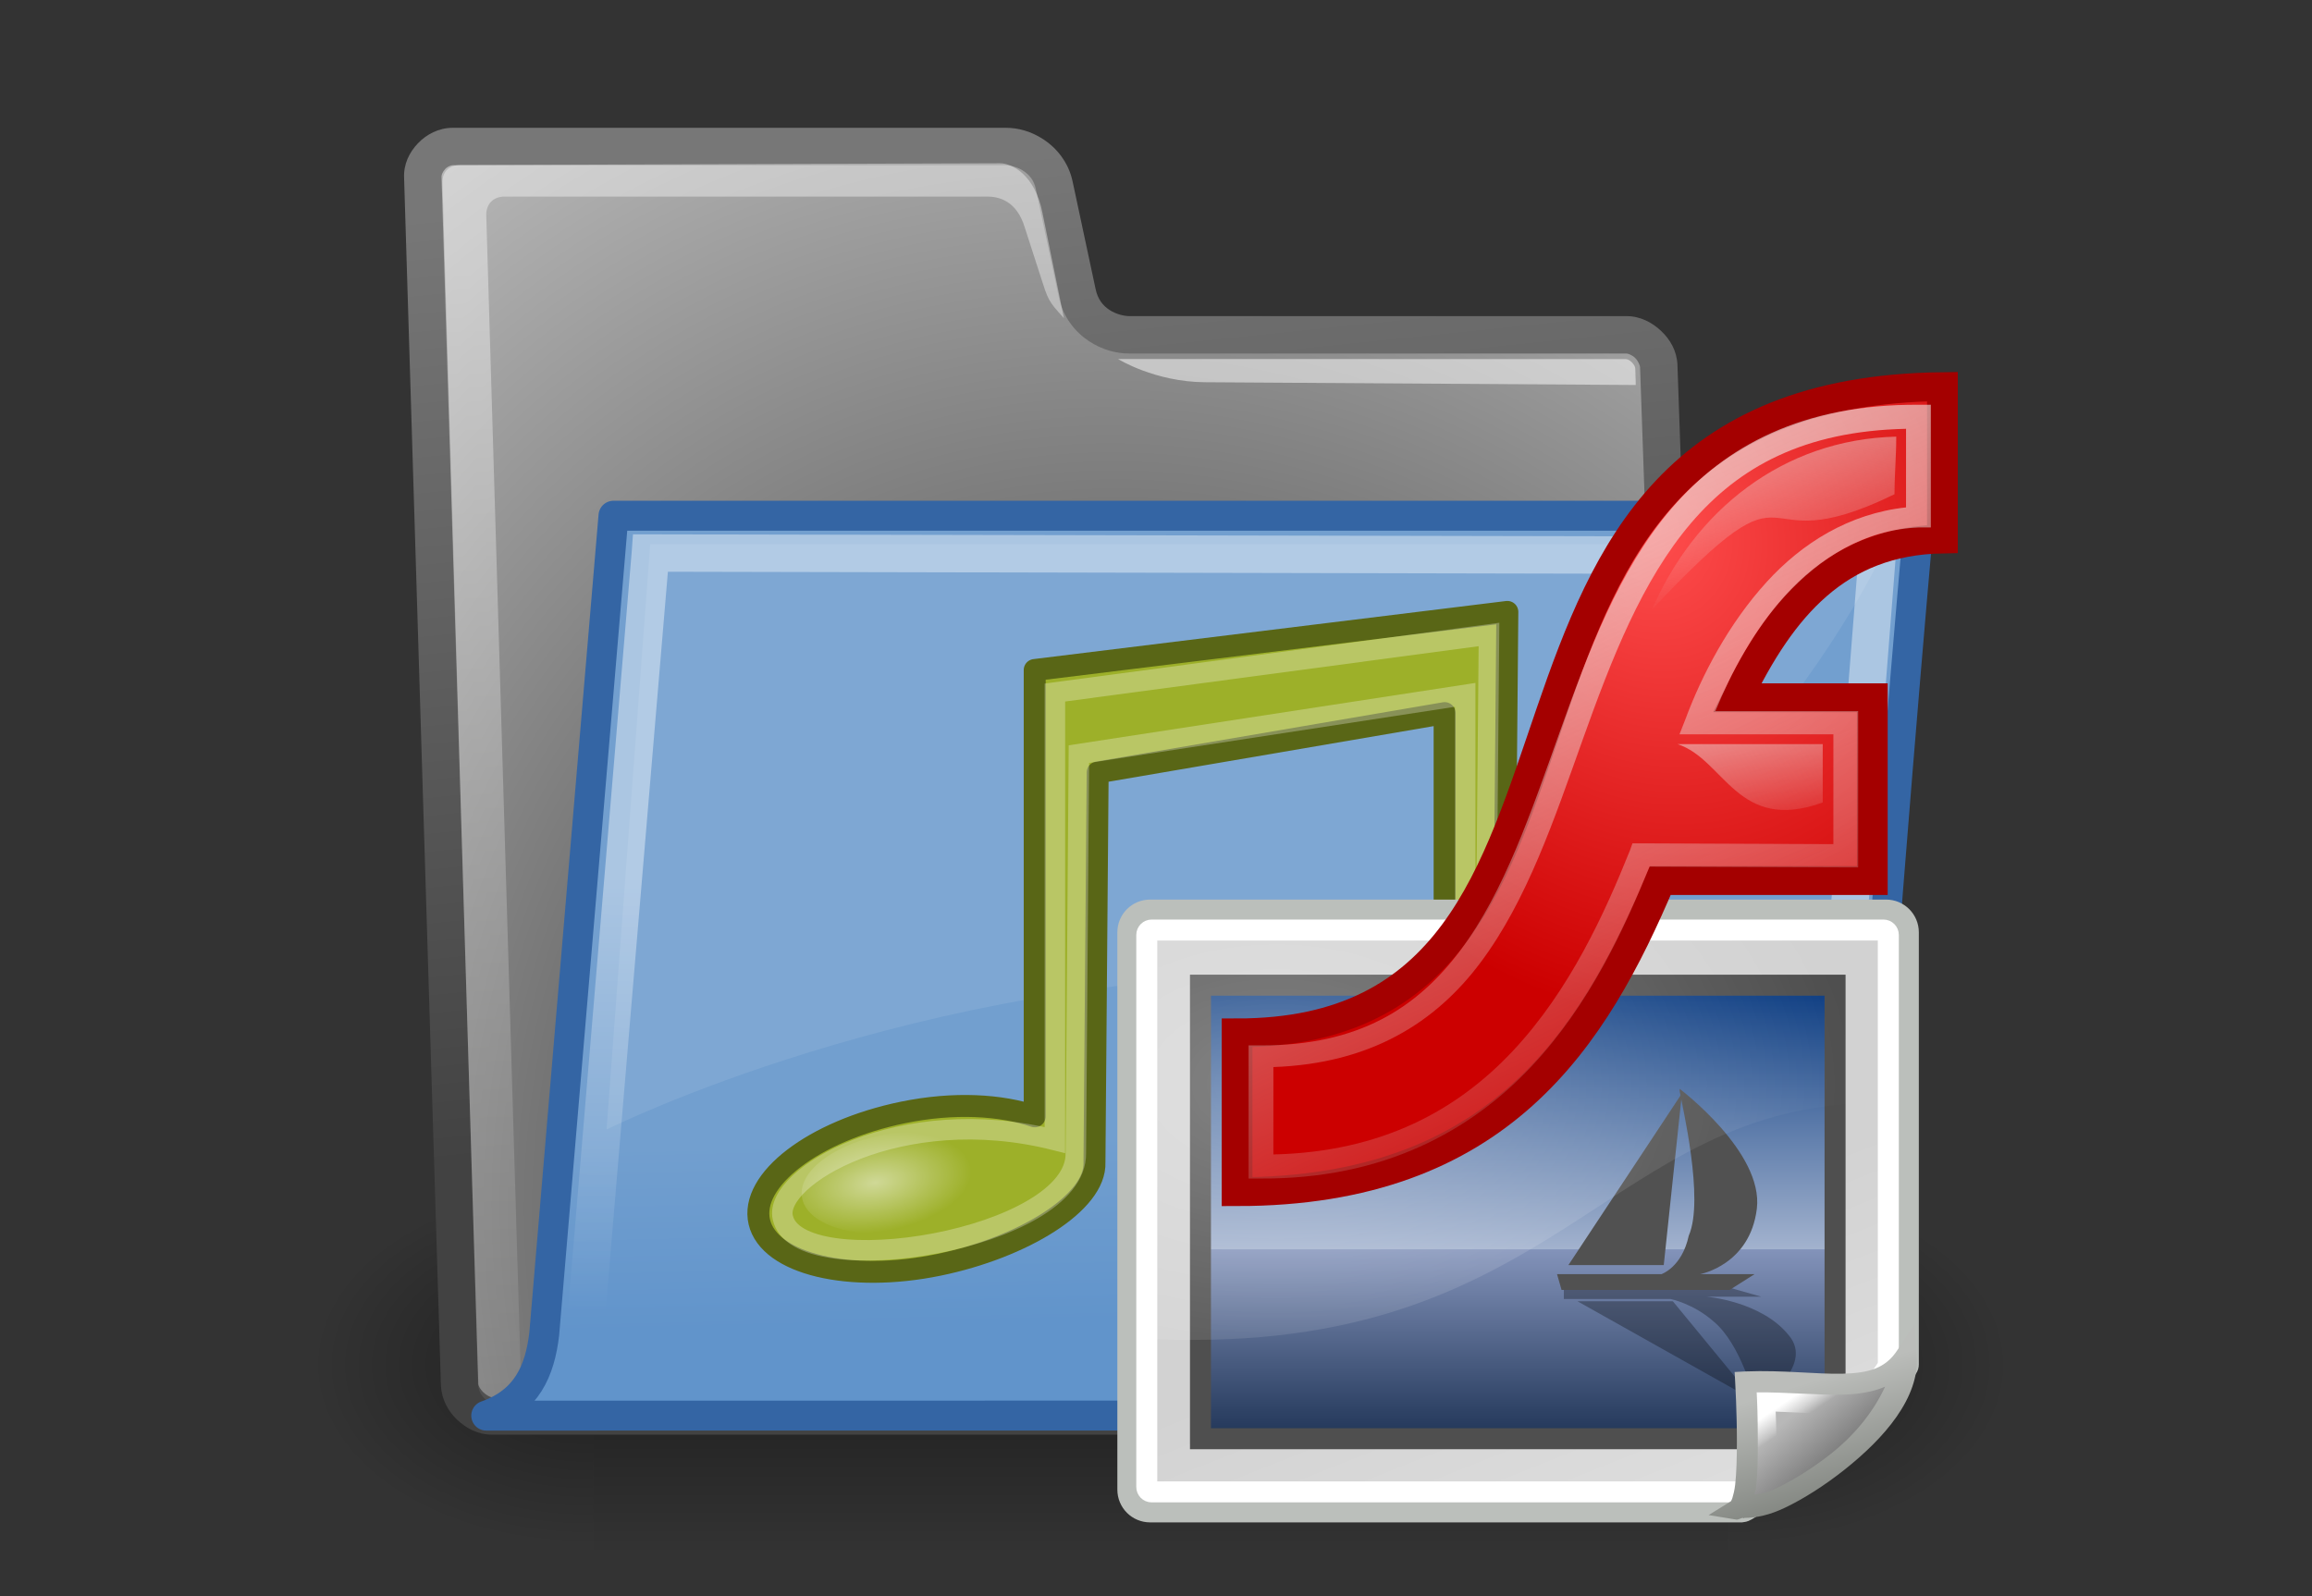 <?xml version="1.0" encoding="UTF-8" standalone="no"?>
<!-- Created with Inkscape (http://www.inkscape.org/) -->
<svg
   xmlns:dc="http://purl.org/dc/elements/1.1/"
   xmlns:cc="http://creativecommons.org/ns#"
   xmlns:rdf="http://www.w3.org/1999/02/22-rdf-syntax-ns#"
   xmlns:svg="http://www.w3.org/2000/svg"
   xmlns="http://www.w3.org/2000/svg"
   xmlns:xlink="http://www.w3.org/1999/xlink"
   xmlns:sodipodi="http://sodipodi.sourceforge.net/DTD/sodipodi-0.dtd"
   xmlns:inkscape="http://www.inkscape.org/namespaces/inkscape"
   sodipodi:docname="file-presentation.svg"
   sodipodi:docbase="/home/jimmac/src/cvs/tango-icon-theme/scalable/actions"
   inkscape:version="0.46"
   sodipodi:version="0.32"
   id="svg5816"
   height="58"
   width="84"
   inkscape:output_extension="org.inkscape.output.svg.inkscape"
   version="1.0">
  <rect width="100%" height="100%" fill="#333333" stroke="none"/>
  <defs
     id="defs3">
    <linearGradient
       gradientTransform="translate(-2.566,12.188)"
       id="linearGradient6349"
       gradientUnits="userSpaceOnUse"
       xlink:show="other"
       xlink:type="simple"
       x1="-9.097"
       y1="0.539"
       y2="5.204"
       x2="-8.164"
       xlink:actuate="onLoad">
      <stop
         stop-opacity="1"
         stop-color="#eeeeec"
         offset="0"
         id="stop3365" />
      <stop
         stop-opacity="0"
         stop-color="#eeeeec"
         offset="1"
         id="stop3367" />
    </linearGradient>
    <linearGradient
       gradientTransform="translate(5.831456e-2,0)"
       id="linearGradient6347"
       gradientUnits="userSpaceOnUse"
       xlink:show="other"
       xlink:type="simple"
       x1="-9.097"
       y1="0.539"
       y2="7.187"
       x2="-7.931"
       xlink:actuate="onLoad">
      <stop
         stop-opacity="1"
         stop-color="#eeeeec"
         offset="0"
         id="stop3370" />
      <stop
         stop-opacity="0"
         stop-color="#eeeeec"
         offset="1"
         id="stop3372" />
    </linearGradient>
    <linearGradient
       x1="-25.49"
       y1="-9.107"
       x2="-7.054"
       gradientUnits="userSpaceOnUse"
       y2="28.681"
       xlink:type="simple"
       xlink:actuate="onLoad"
       id="linearGradient4048"
       xlink:show="other">
      <stop
         stop-opacity="1"
         stop-color="#eeeeec"
         offset="0"
         id="stop3396" />
      <stop
         stop-opacity="0"
         stop-color="#eeeeec"
         offset="1"
         id="stop3398" />
    </linearGradient>
    <radialGradient
       gradientTransform="matrix(0.477,1.386,-1.143,0.393,3.372,27.712)"
       id="radialGradient6343"
       gradientUnits="userSpaceOnUse"
       xlink:show="other"
       xlink:type="simple"
       r="13.391"
       cx="-18.66"
       fx="-18.66"
       cy="7.428"
       fy="7.428"
       xlink:actuate="onLoad">
      <stop
         stop-opacity="1"
         stop-color="#ff4e4e"
         offset="0"
         id="stop3380" />
      <stop
         stop-opacity="1"
         stop-color="#c00"
         offset="1"
         id="stop3382" />
    </radialGradient>
    <linearGradient
       gradientTransform="matrix(0.933,0,0,0.933,0.222,3.363)"
       id="linearGradient4010"
       gradientUnits="userSpaceOnUse"
       xlink:show="other"
       xlink:type="simple"
       x1="42.188"
       y1="31"
       y2="39.985"
       x2="45"
       xlink:actuate="onLoad">
      <stop
         stop-opacity="1"
         stop-color="#bbbdba"
         offset="0"
         id="stop11146" />
      <stop
         stop-opacity="1"
         stop-color="#70746e"
         offset="1"
         id="stop11148" />
    </linearGradient>
    <radialGradient
       gradientTransform="matrix(1.596,0,0,1.05,-10.572,5.045)"
       id="radialGradient8161"
       gradientUnits="userSpaceOnUse"
       xlink:show="other"
       xlink:type="simple"
       r="19.969"
       cx="12.7"
       fx="12.7"
       cy="10.405"
       fy="10.405"
       xlink:actuate="onLoad">
      <stop
         stop-opacity="1"
         stop-color="#ffffff"
         offset="0"
         id="stop10531" />
      <stop
         stop-opacity="0"
         stop-color="#ffffff"
         offset="1"
         id="stop10533" />
    </radialGradient>
    <linearGradient
       gradientTransform="matrix(0.933,0,0,0.933,5.025,0.181)"
       id="linearGradient3987"
       gradientUnits="userSpaceOnUse"
       xlink:show="other"
       xlink:type="simple"
       x1="33.396"
       y1="36.921"
       y2="38.07"
       x2="34.17"
       xlink:actuate="onLoad">
      <stop
         stop-opacity="1"
         stop-color="#ffffff"
         offset="0"
         id="stop11135" />
      <stop
         stop-opacity="0"
         stop-color="#ffffff"
         offset="1"
         id="stop11137" />
    </linearGradient>
    <linearGradient
       x1="35.997"
       gradientTransform="matrix(0.933,0,0,0.933,5.025,0.531)"
       y1="40.458"
       x2="33.665"
       gradientUnits="userSpaceOnUse"
       y2="37.771"
       xlink:type="simple"
       xlink:actuate="onLoad"
       id="linearGradient8169"
       xlink:show="other">
      <stop
         stop-opacity="1"
         stop-color="#7c7c7c"
         offset="0"
         id="stop10521" />
      <stop
         stop-opacity="1"
         stop-color="#b8b8b8"
         offset="1"
         id="stop10523" />
    </linearGradient>
    <linearGradient
       gradientTransform="matrix(1.025,0,0,1.033,-1.561,-1.676)"
       id="linearGradient7673"
       gradientUnits="userSpaceOnUse"
       stroke-miterlimit="4"
       xlink:show="other"
       xlink:type="simple"
       stroke-dasharray="none"
       y1="24.627"
       x1="21.933"
       y2="7.109"
       x2="21.933"
       stroke-width="1.217"
       xlink:actuate="onLoad">
      <stop
         stroke-width="1.217"
         stroke-miterlimit="4"
         stroke-dasharray="none"
         stop-color="#d0d6e5"
         offset="0"
         id="stop10541" />
      <stop
         stroke-width="1.217"
         stroke-miterlimit="4"
         stroke-dasharray="none"
         stop-color="#093a80"
         offset="1"
         id="stop10543" />
    </linearGradient>
    <linearGradient
       gradientTransform="matrix(1.025,0,0,-0.744,-1.561,37.742)"
       id="linearGradient7671"
       gradientUnits="userSpaceOnUse"
       stroke-miterlimit="4"
       xlink:show="other"
       xlink:type="simple"
       stroke-dasharray="none"
       y1="24.627"
       x1="21.933"
       y2="7.109"
       x2="21.933"
       stroke-width="1.217"
       xlink:actuate="onLoad">
      <stop
         stop-opacity="1"
         stop-color="#8595bc"
         offset="0"
         id="stop10546" />
      <stop
         stop-opacity="1"
         stop-color="#041a3b"
         offset="1"
         id="stop10548" />
    </linearGradient>
    <linearGradient
       gradientTransform="matrix(1.338,0,0,0.924,49.041,6.012)"
       id="linearGradient8148"
       gradientUnits="userSpaceOnUse"
       stroke-miterlimit="4"
       xlink:show="other"
       xlink:type="simple"
       stroke-dasharray="none"
       y1="3.732"
       x1="12.487"
       y2="36.033"
       x2="31.081"
       stroke-width="1.217"
       xlink:actuate="onLoad">
      <stop
         stroke-width="1.217"
         stroke-miterlimit="4"
         stroke-dasharray="none"
         stop-color="#d2d2d2"
         offset="0"
         id="stop10536" />
      <stop
         stroke-width="1.217"
         stroke-miterlimit="4"
         stroke-dasharray="none"
         stop-color="#ededed"
         offset="1"
         id="stop10538" />
    </linearGradient>
    <radialGradient
       gradientTransform="matrix(1,0,0,0.51,0,16.054)"
       id="radialGradient1360"
       gradientUnits="userSpaceOnUse"
       xlink:show="other"
       xlink:type="simple"
       r="6.375"
       cx="4.392"
       fx="4.392"
       cy="32.308"
       fy="32.308"
       xlink:actuate="onLoad">
      <stop
         stop-opacity="1"
         stop-color="#ffffff"
         offset="0"
         id="stop10851" />
      <stop
         stop-opacity="0"
         stop-color="#ffffff"
         offset="1"
         id="stop10853" />
    </radialGradient>
    <radialGradient
       gradientTransform="matrix(1,0,0,0.51,0,16.054)"
       id="radialGradient1358"
       gradientUnits="userSpaceOnUse"
       xlink:show="other"
       xlink:type="simple"
       r="6.375"
       cx="4.392"
       fx="4.392"
       cy="32.308"
       fy="32.308"
       xlink:actuate="onLoad">
      <stop
         stop-opacity="1"
         stop-color="#ffffff"
         offset="0"
         id="stop10856" />
      <stop
         stop-opacity="0"
         stop-color="#ffffff"
         offset="1"
         id="stop10858" />
    </radialGradient>
    <linearGradient
       x1="13.036"
       gradientTransform="matrix(2.471,0,0,1.531,-2.108,-0.965)"
       y1="32.567"
       x2="12.854"
       gradientUnits="userSpaceOnUse"
       y2="46.689"
       xlink:type="simple"
       xlink:actuate="onLoad"
       id="linearGradient3958"
       xlink:show="other">
      <stop
         stop-opacity="0.402"
         stop-color="#ffffff"
         offset="0"
         id="stop11130" />
      <stop
         stop-opacity="0"
         stop-color="#ffffff"
         offset="1"
         id="stop11132" />
    </linearGradient>
    <linearGradient
       x1="22.176"
       gradientTransform="matrix(1.875,0,0,1.875,-0.458,1.507)"
       y1="36.988"
       x2="22.065"
       gradientUnits="userSpaceOnUse"
       y2="32.05"
       xlink:type="simple"
       xlink:actuate="onLoad"
       id="linearGradient3926"
       xlink:show="other">
      <stop
         stop-opacity="1"
         stop-color="#6194cb"
         offset="0"
         id="stop11104" />
      <stop
         stop-opacity="1"
         stop-color="#729fcf"
         offset="1"
         id="stop11106" />
    </linearGradient>
    <linearGradient
       x1="6.23"
       gradientTransform="matrix(2.845,0,0,1.33,-2.108,-0.965)"
       y1="13.773"
       x2="9.898"
       gradientUnits="userSpaceOnUse"
       y2="66.834"
       xlink:type="simple"
       xlink:actuate="onLoad"
       id="linearGradient3931"
       xlink:show="other">
      <stop
         stop-opacity="0.876"
         stop-color="#ffffff"
         offset="0"
         id="stop11109" />
      <stop
         stop-opacity="0"
         stop-color="#fffffe"
         offset="1"
         id="stop11111" />
    </linearGradient>
    <linearGradient
       x1="18.113"
       gradientTransform="matrix(1.875,0,0,1.875,-0.458,1.507)"
       y1="31.368"
       x2="15.515"
       gradientUnits="userSpaceOnUse"
       y2="6.18"
       xlink:type="simple"
       xlink:actuate="onLoad"
       id="linearGradient3952"
       xlink:show="other">
      <stop
         stop-opacity="1"
         stop-color="#424242"
         offset="0"
         id="stop11125" />
      <stop
         stop-opacity="1"
         stop-color="#777777"
         offset="1"
         id="stop11127" />
    </linearGradient>
    <radialGradient
       gradientTransform="matrix(1.979,-5.1281015e-2,0.333,2.233,-7.157,-11.856)"
       id="radialGradient3934"
       gradientUnits="userSpaceOnUse"
       xlink:show="other"
       xlink:type="simple"
       r="30.905"
       cx="20.706"
       fx="20.706"
       cy="37.518"
       fy="37.518"
       xlink:actuate="onLoad">
      <stop
         stop-opacity="1"
         stop-color="#202020"
         offset="0"
         id="stop11114" />
      <stop
         stop-opacity="1"
         stop-color="#b9b9b9"
         offset="1"
         id="stop11116" />
    </radialGradient>
    <radialGradient
       gradientTransform="matrix(-2.774,0,0,1.97,112.762,-872.885)"
       id="radialGradient3909"
       gradientUnits="userSpaceOnUse"
       xlink:show="other"
       xlink:type="simple"
       r="117.143"
       cx="605.714"
       fx="605.714"
       cy="486.648"
       fy="486.648"
       xlink:actuate="onLoad">
      <stop
         stop-opacity="1"
         stop-color="#000000"
         offset="0"
         id="stop11063" />
      <stop
         stop-opacity="0"
         stop-color="#000000"
         offset="1"
         id="stop11065" />
    </radialGradient>
    <radialGradient
       gradientTransform="matrix(2.774,0,0,1.97,-1891.633,-872.885)"
       id="radialGradient3907"
       gradientUnits="userSpaceOnUse"
       xlink:show="other"
       xlink:type="simple"
       r="117.143"
       cx="605.714"
       fx="605.714"
       cy="486.648"
       fy="486.648"
       xlink:actuate="onLoad">
      <stop
         stop-opacity="1"
         stop-color="#000000"
         offset="0"
         id="stop11058" />
      <stop
         stop-opacity="0"
         stop-color="#000000"
         offset="1"
         id="stop11060" />
    </radialGradient>
    <linearGradient
       x1="302.857"
       gradientTransform="matrix(2.774,0,0,1.97,-1892.179,-872.885)"
       y1="366.648"
       x2="302.857"
       gradientUnits="userSpaceOnUse"
       y2="609.505"
       xlink:type="simple"
       xlink:actuate="onLoad"
       id="linearGradient3905"
       xlink:show="other">
      <stop
         stop-opacity="0"
         stop-color="#000000"
         offset="0"
         id="stop11051" />
      <stop
         stop-opacity="1"
         stop-color="#000000"
         offset="0.5"
         id="stop11053" />
      <stop
         stop-opacity="0"
         stop-color="#000000"
         offset="1"
         id="stop11055" />
    </linearGradient>
    <linearGradient
       id="linearGradient9766">
      <stop
         style="stop-color:#6194cb;stop-opacity:1;"
         offset="0"
         id="stop9768" />
      <stop
         style="stop-color:#729fcf;stop-opacity:1;"
         offset="1"
         id="stop9770" />
    </linearGradient>
    <linearGradient
       id="linearGradient3983">
      <stop
         style="stop-color:#ffffff;stop-opacity:0.876;"
         offset="0"
         id="stop3984" />
      <stop
         style="stop-color:#fffffe;stop-opacity:0;"
         offset="1"
         id="stop3985" />
    </linearGradient>
    <linearGradient
       id="linearGradient3096">
      <stop
         id="stop3098"
         offset="0"
         style="stop-color:#424242;stop-opacity:1;" />
      <stop
         id="stop3100"
         offset="1"
         style="stop-color:#777777;stop-opacity:1;" />
    </linearGradient>
    <linearGradient
       id="linearGradient1789">
      <stop
         style="stop-color:#202020;stop-opacity:1;"
         offset="0"
         id="stop1790" />
      <stop
         style="stop-color:#b9b9b9;stop-opacity:1;"
         offset="1"
         id="stop1791" />
    </linearGradient>
    <linearGradient
       gradientTransform="matrix(1.343,0,0,1.418,2.88,0.315)"
       id="linearGradient3426"
       gradientUnits="userSpaceOnUse"
       xlink:show="other"
       xlink:type="simple"
       x1="2.062"
       y1="15.257"
       y2="15.257"
       x2="30.6"
       xlink:actuate="onLoad">
      <stop
         stop-opacity="1"
         stop-color="#989690"
         offset="0"
         id="stop30190" />
      <stop
         stop-opacity="1"
         stop-color="#656460"
         offset="1"
         id="stop30192" />
    </linearGradient>
    <linearGradient
       x1="8.78"
       gradientTransform="matrix(2.395,0,0,0.781,2.88,0.343)"
       y1="37.785"
       x2="9.762"
       gradientUnits="userSpaceOnUse"
       y2="32.203"
       xlink:type="simple"
       xlink:actuate="onLoad"
       id="linearGradient4699"
       xlink:show="other">
      <stop
         stop-opacity="0.129"
         stop-color="#000000"
         offset="0"
         id="stop30174" />
      <stop
         stop-opacity="0"
         stop-color="#000000"
         offset="1"
         id="stop30176" />
    </linearGradient>
    <linearGradient
       gradientTransform="matrix(1.371,0,0,1.444,2.431,-0.141)"
       id="linearGradient3416"
       gradientUnits="userSpaceOnUse"
       xlink:show="other"
       xlink:type="simple"
       x1="11.233"
       y1="13.686"
       y2="24.133"
       x2="21.112"
       xlink:actuate="onLoad">
      <stop
         stop-opacity="1"
         stop-color="#ffffff"
         offset="0"
         id="stop30179" />
      <stop
         stop-opacity="1"
         stop-color="#ededed"
         offset="1"
         id="stop30181" />
    </linearGradient>
    <linearGradient
       x1="8.916"
       gradientTransform="matrix(2.455,0,0,0.762,2.88,0.343)"
       y1="37.197"
       x2="9.886"
       gradientUnits="userSpaceOnUse"
       y2="52.091"
       xlink:type="simple"
       xlink:actuate="onLoad"
       id="linearGradient4695"
       xlink:show="other">
      <stop
         stop-opacity="1"
         stop-color="#9aa29a"
         offset="0"
         id="stop30164" />
      <stop
         stop-opacity="1"
         stop-color="#b5beb5"
         offset="1"
         id="stop30166" />
    </linearGradient>
    <linearGradient
       x1="8.916"
       gradientTransform="matrix(2.455,0,0,0.762,2.88,0.343)"
       y1="37.197"
       x2="9.886"
       gradientUnits="userSpaceOnUse"
       y2="52.091"
       xlink:type="simple"
       xlink:actuate="onLoad"
       id="linearGradient4693"
       xlink:show="other">
      <stop
         stop-opacity="1"
         stop-color="#9aa29a"
         offset="0"
         id="stop30159" />
      <stop
         stop-opacity="1"
         stop-color="#b5beb5"
         offset="1"
         id="stop30161" />
    </linearGradient>
    <linearGradient
       x1="10.184"
       gradientTransform="matrix(1.819,0,0,1.028,2.88,0.343)"
       y1="15.148"
       x2="15.311"
       gradientUnits="userSpaceOnUse"
       y2="29.569"
       xlink:type="simple"
       xlink:actuate="onLoad"
       id="linearGradient4691"
       xlink:show="other">
      <stop
         stop-opacity="1"
         stop-color="#ffffff"
         offset="0"
         id="stop30154" />
      <stop
         stop-opacity="1"
         stop-color="#dcdcdc"
         offset="1"
         id="stop30156" />
    </linearGradient>
    <linearGradient
       x1="5.827"
       gradientTransform="matrix(1.571,0,0,1.191,2.88,0.343)"
       y1="7.231"
       x2="13.467"
       gradientUnits="userSpaceOnUse"
       y2="17.877"
       xlink:type="simple"
       xlink:actuate="onLoad"
       id="linearGradient4689"
       xlink:show="other">
      <stop
         stop-opacity="1"
         stop-color="#ededed"
         offset="0"
         id="stop30149" />
      <stop
         stop-opacity="1"
         stop-color="#c8c8c8"
         offset="1"
         id="stop30151" />
    </linearGradient>
    <linearGradient
       x1="11.573"
       gradientTransform="matrix(1.343,0,0,1.418,2.88,0.315)"
       y1="4.746"
       x2="18.475"
       gradientUnits="userSpaceOnUse"
       y2="26.023"
       xlink:type="simple"
       xlink:actuate="onLoad"
       id="linearGradient4685"
       xlink:show="other">
      <stop
         stop-opacity="1"
         stop-color="#ffffff"
         offset="0"
         id="stop30139" />
      <stop
         stop-opacity="1"
         stop-color="#e2e2e2"
         offset="1"
         id="stop30141" />
    </linearGradient>
    <radialGradient
       gradientTransform="matrix(-2.774,0,0,1.97,112.762,-872.885)"
       id="radialGradient4683"
       gradientUnits="userSpaceOnUse"
       xlink:show="other"
       xlink:type="simple"
       r="117.143"
       cx="605.714"
       fx="605.714"
       cy="486.648"
       fy="486.648"
       xlink:actuate="onLoad">
      <stop
         stop-opacity="1"
         stop-color="#000000"
         offset="0"
         id="stop30134" />
      <stop
         stop-opacity="0"
         stop-color="#000000"
         offset="1"
         id="stop30136" />
    </radialGradient>
    <radialGradient
       gradientTransform="matrix(2.774,0,0,1.97,-1891.633,-872.885)"
       id="radialGradient4681"
       gradientUnits="userSpaceOnUse"
       xlink:show="other"
       xlink:type="simple"
       r="117.143"
       cx="605.714"
       fx="605.714"
       cy="486.648"
       fy="486.648"
       xlink:actuate="onLoad">
      <stop
         stop-opacity="1"
         stop-color="#000000"
         offset="0"
         id="stop30129" />
      <stop
         stop-opacity="0"
         stop-color="#000000"
         offset="1"
         id="stop30131" />
    </radialGradient>
    <linearGradient
       x1="302.857"
       gradientTransform="matrix(2.774,0,0,1.97,-1892.179,-872.885)"
       y1="366.648"
       x2="302.857"
       gradientUnits="userSpaceOnUse"
       y2="609.505"
       xlink:type="simple"
       xlink:actuate="onLoad"
       id="linearGradient4679"
       xlink:show="other">
      <stop
         stop-opacity="0"
         stop-color="#000000"
         offset="0"
         id="stop30122" />
      <stop
         stop-opacity="1"
         stop-color="#000000"
         offset="0.5"
         id="stop30124" />
      <stop
         stop-opacity="0"
         stop-color="#000000"
         offset="1"
         id="stop30126" />
    </linearGradient>
    <linearGradient
       id="linearGradient8650"
       inkscape:collect="always">
      <stop
         id="stop8652"
         offset="0"
         style="stop-color:#ffffff;stop-opacity:1;" />
      <stop
         id="stop8654"
         offset="1"
         style="stop-color:#ffffff;stop-opacity:0;" />
    </linearGradient>
    <radialGradient
       inkscape:collect="always"
       xlink:href="#linearGradient8650"
       id="radialGradient1471"
       gradientUnits="userSpaceOnUse"
       gradientTransform="matrix(0,-2.047,-1.558,0,44.116,66.933)"
       cx="15.987"
       cy="1.535"
       fx="15.987"
       fy="1.535"
       r="17.171" />
    <linearGradient
       id="linearGradient1442">
      <stop
         id="stop1444"
         offset="0"
         style="stop-color:#73d216" />
      <stop
         id="stop1446"
         offset="1"
         style="stop-color:#4e9a06" />
    </linearGradient>
    <radialGradient
       inkscape:collect="always"
       xlink:href="#linearGradient1442"
       id="radialGradient1469"
       gradientUnits="userSpaceOnUse"
       gradientTransform="matrix(0,-0.843,1.02,0,0.606,42.586)"
       cx="35.293"
       cy="20.494"
       fx="35.293"
       fy="20.494"
       r="16.956" />
    <inkscape:perspective
       sodipodi:type="inkscape:persp3d"
       inkscape:vp_x="0 : 24 : 1"
       inkscape:vp_y="0 : 1000 : 0"
       inkscape:vp_z="48 : 24 : 1"
       inkscape:persp3d-origin="24 : 16 : 1"
       id="perspective74" />
    <radialGradient
       inkscape:collect="always"
       xlink:href="#linearGradient5060"
       id="radialGradient5031"
       gradientUnits="userSpaceOnUse"
       gradientTransform="matrix(-2.774,0,0,1.97,112.762,-872.885)"
       cx="605.714"
       cy="486.648"
       fx="605.714"
       fy="486.648"
       r="117.143" />
    <linearGradient
       inkscape:collect="always"
       id="linearGradient5060">
      <stop
         style="stop-color:black;stop-opacity:1;"
         offset="0"
         id="stop5062" />
      <stop
         style="stop-color:black;stop-opacity:0;"
         offset="1"
         id="stop5064" />
    </linearGradient>
    <radialGradient
       inkscape:collect="always"
       xlink:href="#linearGradient5060"
       id="radialGradient5029"
       gradientUnits="userSpaceOnUse"
       gradientTransform="matrix(2.774,0,0,1.97,-1891.633,-872.885)"
       cx="605.714"
       cy="486.648"
       fx="605.714"
       fy="486.648"
       r="117.143" />
    <linearGradient
       id="linearGradient5048">
      <stop
         style="stop-color:black;stop-opacity:0;"
         offset="0"
         id="stop5050" />
      <stop
         id="stop5056"
         offset="0.5"
         style="stop-color:black;stop-opacity:1;" />
      <stop
         style="stop-color:black;stop-opacity:0;"
         offset="1"
         id="stop5052" />
    </linearGradient>
    <linearGradient
       inkscape:collect="always"
       xlink:href="#linearGradient5048"
       id="linearGradient5027"
       gradientUnits="userSpaceOnUse"
       gradientTransform="matrix(2.774,0,0,1.97,-1892.179,-872.885)"
       x1="302.857"
       y1="366.648"
       x2="302.857"
       y2="609.505" />
    <linearGradient
       id="linearGradient2274">
      <stop
         style="stop-color:#000000;stop-opacity:0.129;"
         offset="0"
         id="stop2276" />
      <stop
         style="stop-color:#000000;stop-opacity:0;"
         offset="1"
         id="stop2278" />
    </linearGradient>
    <linearGradient
       id="linearGradient9749">
      <stop
         style="stop-color:#ffffff;stop-opacity:1;"
         offset="0"
         id="stop9751" />
      <stop
         style="stop-color:#ededed;stop-opacity:1;"
         offset="1"
         id="stop9753" />
    </linearGradient>
    <linearGradient
       id="linearGradient2152">
      <stop
         style="stop-color:#9aa29a;stop-opacity:1;"
         offset="0"
         id="stop2154" />
      <stop
         style="stop-color:#b5beb5;stop-opacity:1;"
         offset="1"
         id="stop2156" />
    </linearGradient>
    <linearGradient
       id="linearGradient2166">
      <stop
         style="stop-color:#ffffff;stop-opacity:1;"
         offset="0"
         id="stop2168" />
      <stop
         style="stop-color:#dcdcdc;stop-opacity:1;"
         offset="1"
         id="stop2170" />
    </linearGradient>
    <linearGradient
       id="linearGradient18913">
      <stop
         style="stop-color:#ededed;stop-opacity:1;"
         offset="0"
         id="stop18915" />
      <stop
         style="stop-color:#c8c8c8;stop-opacity:1;"
         offset="1"
         id="stop18917" />
    </linearGradient>
    <linearGradient
       id="linearGradient2136">
      <stop
         style="stop-color:#989690;stop-opacity:1;"
         offset="0"
         id="stop2138" />
      <stop
         style="stop-color:#656460;stop-opacity:1;"
         offset="1"
         id="stop2140" />
    </linearGradient>
    <linearGradient
       id="linearGradient15107">
      <stop
         style="stop-color:#ffffff;stop-opacity:1;"
         offset="0"
         id="stop15109" />
      <stop
         style="stop-color:#e2e2e2;stop-opacity:1;"
         offset="1"
         id="stop15111" />
    </linearGradient>
    <linearGradient
       id="linearGradient10691"
       inkscape:collect="always">
      <stop
         id="stop10693"
         offset="0"
         style="stop-color:#000000;stop-opacity:1;" />
      <stop
         id="stop10695"
         offset="1"
         style="stop-color:#000000;stop-opacity:0;" />
    </linearGradient>
    <radialGradient
       r="7.228"
       fy="73.616"
       fx="6.703"
       cy="73.616"
       cx="6.703"
       gradientTransform="scale(1.902,0.526)"
       gradientUnits="userSpaceOnUse"
       id="radialGradient11382"
       xlink:href="#linearGradient10691"
       inkscape:collect="always" />
    <linearGradient
       y2="32.203"
       x2="9.762"
       y1="37.785"
       x1="8.78"
       gradientTransform="matrix(2.395,0,0,0.781,2.88,0.343)"
       gradientUnits="userSpaceOnUse"
       id="linearGradient27463"
       xlink:href="#linearGradient2274"
       inkscape:collect="always" />
    <linearGradient
       y2="24.133"
       x2="21.112"
       y1="13.686"
       x1="11.233"
       gradientTransform="matrix(1.371,0,0,1.444,2.431,-0.141)"
       gradientUnits="userSpaceOnUse"
       id="linearGradient27468"
       xlink:href="#linearGradient9749"
       inkscape:collect="always" />
    <linearGradient
       y2="52.091"
       x2="9.886"
       y1="37.197"
       x1="8.916"
       gradientTransform="matrix(2.455,0,0,0.762,2.88,0.343)"
       gradientUnits="userSpaceOnUse"
       id="linearGradient27471"
       xlink:href="#linearGradient2152"
       inkscape:collect="always" />
    <linearGradient
       y2="52.091"
       x2="9.886"
       y1="37.197"
       x1="8.916"
       gradientTransform="matrix(2.455,0,0,0.762,2.88,0.343)"
       gradientUnits="userSpaceOnUse"
       id="linearGradient27474"
       xlink:href="#linearGradient2152"
       inkscape:collect="always" />
    <linearGradient
       y2="29.569"
       x2="15.311"
       y1="15.148"
       x1="10.184"
       gradientTransform="matrix(1.819,0,0,1.028,2.88,0.343)"
       gradientUnits="userSpaceOnUse"
       id="linearGradient27477"
       xlink:href="#linearGradient2166"
       inkscape:collect="always" />
    <linearGradient
       y2="17.877"
       x2="13.467"
       y1="7.231"
       x1="5.827"
       gradientTransform="matrix(1.571,0,0,1.191,2.88,0.343)"
       gradientUnits="userSpaceOnUse"
       id="linearGradient27483"
       xlink:href="#linearGradient18913"
       inkscape:collect="always" />
    <linearGradient
       y2="26.023"
       x2="18.475"
       y1="4.746"
       x1="11.573"
       gradientTransform="matrix(1.343,0,0,1.418,2.88,0.315)"
       gradientUnits="userSpaceOnUse"
       id="linearGradient27486"
       xlink:href="#linearGradient15107"
       inkscape:collect="always" />
    <linearGradient
       y2="15.257"
       x2="30.6"
       y1="15.257"
       x1="2.062"
       gradientTransform="matrix(1.343,0,0,1.418,2.88,0.315)"
       gradientUnits="userSpaceOnUse"
       id="linearGradient27488"
       xlink:href="#linearGradient2136"
       inkscape:collect="always" />
    <linearGradient
       id="linearGradient12512">
      <stop
         id="stop12513"
         offset="0"
         style="stop-color:#ffffff;stop-opacity:1;" />
      <stop
         id="stop12517"
         offset="0.5"
         style="stop-color:#fff520;stop-opacity:0.891;" />
      <stop
         id="stop12514"
         offset="1"
         style="stop-color:#fff300;stop-opacity:0;" />
    </linearGradient>
    <radialGradient
       inkscape:collect="always"
       xlink:href="#linearGradient12512"
       id="radialGradient1558"
       gradientUnits="userSpaceOnUse"
       cx="55"
       cy="125"
       fx="55"
       fy="125"
       r="14.375" />
    <linearGradient
       inkscape:collect="always"
       xlink:href="#linearGradient5048"
       id="linearGradient4064"
       gradientUnits="userSpaceOnUse"
       gradientTransform="matrix(2.774,0,0,1.97,-1892.179,-872.885)"
       x1="302.857"
       y1="366.648"
       x2="302.857"
       y2="609.505" />
    <radialGradient
       inkscape:collect="always"
       xlink:href="#linearGradient5060"
       id="radialGradient4066"
       gradientUnits="userSpaceOnUse"
       gradientTransform="matrix(2.774,0,0,1.97,-1891.633,-872.885)"
       cx="605.714"
       cy="486.648"
       fx="605.714"
       fy="486.648"
       r="117.143" />
    <radialGradient
       inkscape:collect="always"
       xlink:href="#linearGradient5060"
       id="radialGradient4068"
       gradientUnits="userSpaceOnUse"
       gradientTransform="matrix(-2.774,0,0,1.97,112.762,-872.885)"
       cx="605.714"
       cy="486.648"
       fx="605.714"
       fy="486.648"
       r="117.143" />
    <radialGradient
       inkscape:collect="always"
       xlink:href="#linearGradient12512"
       id="radialGradient4086"
       gradientUnits="userSpaceOnUse"
       cx="55"
       cy="125"
       fx="55"
       fy="125"
       r="14.375" />
    <radialGradient
       inkscape:collect="always"
       xlink:href="#linearGradient1442"
       id="radialGradient4088"
       gradientUnits="userSpaceOnUse"
       gradientTransform="matrix(0,-0.843,1.02,0,0.606,42.586)"
       cx="35.293"
       cy="20.494"
       fx="35.293"
       fy="20.494"
       r="16.956" />
    <radialGradient
       inkscape:collect="always"
       xlink:href="#linearGradient8650"
       id="radialGradient4090"
       gradientUnits="userSpaceOnUse"
       gradientTransform="matrix(0,-2.047,-1.558,0,44.116,66.933)"
       cx="15.987"
       cy="1.535"
       fx="15.987"
       fy="1.535"
       r="17.171" />
    <linearGradient
       inkscape:collect="always"
       xlink:href="#linearGradient2274"
       id="linearGradient31277"
       gradientUnits="userSpaceOnUse"
       gradientTransform="matrix(2.857,0,0,0.931,15.907,1.407)"
       x1="8.78"
       y1="37.785"
       x2="9.762"
       y2="32.203" />
    <linearGradient
       inkscape:collect="always"
       xlink:href="#linearGradient9749"
       id="linearGradient31282"
       gradientUnits="userSpaceOnUse"
       gradientTransform="matrix(1.636,0,0,1.721,15.372,0.83)"
       x1="11.233"
       y1="13.686"
       x2="21.112"
       y2="24.133" />
    <linearGradient
       inkscape:collect="always"
       xlink:href="#linearGradient2152"
       id="linearGradient31285"
       gradientUnits="userSpaceOnUse"
       gradientTransform="matrix(2.929,0,0,0.908,15.907,1.407)"
       x1="8.916"
       y1="37.197"
       x2="9.886"
       y2="52.091" />
    <linearGradient
       inkscape:collect="always"
       xlink:href="#linearGradient2152"
       id="linearGradient31288"
       gradientUnits="userSpaceOnUse"
       gradientTransform="matrix(2.929,0,0,0.908,15.907,1.407)"
       x1="8.916"
       y1="37.197"
       x2="9.886"
       y2="52.091" />
    <linearGradient
       inkscape:collect="always"
       xlink:href="#linearGradient2166"
       id="linearGradient31291"
       gradientUnits="userSpaceOnUse"
       gradientTransform="matrix(2.171,0,0,1.225,15.907,1.407)"
       x1="10.184"
       y1="15.148"
       x2="15.311"
       y2="29.569" />
    <linearGradient
       inkscape:collect="always"
       xlink:href="#linearGradient18913"
       id="linearGradient31297"
       gradientUnits="userSpaceOnUse"
       gradientTransform="matrix(1.874,0,0,1.419,15.907,1.407)"
       x1="5.827"
       y1="7.231"
       x2="13.467"
       y2="17.877" />
    <linearGradient
       inkscape:collect="always"
       xlink:href="#linearGradient15107"
       id="linearGradient31300"
       gradientUnits="userSpaceOnUse"
       gradientTransform="matrix(1.603,0,0,1.69,15.907,1.373)"
       x1="11.573"
       y1="4.746"
       x2="18.475"
       y2="26.023" />
    <linearGradient
       inkscape:collect="always"
       xlink:href="#linearGradient2136"
       id="linearGradient31302"
       gradientUnits="userSpaceOnUse"
       gradientTransform="matrix(1.603,0,0,1.69,15.907,1.373)"
       x1="2.062"
       y1="15.257"
       x2="30.6"
       y2="15.257" />
    <linearGradient
       inkscape:collect="always"
       xlink:href="#linearGradient5048"
       id="linearGradient31400"
       gradientUnits="userSpaceOnUse"
       gradientTransform="matrix(2.774,0,0,1.97,-1892.179,-872.885)"
       x1="302.857"
       y1="366.648"
       x2="302.857"
       y2="609.505" />
    <radialGradient
       inkscape:collect="always"
       xlink:href="#linearGradient5060"
       id="radialGradient31402"
       gradientUnits="userSpaceOnUse"
       gradientTransform="matrix(2.774,0,0,1.97,-1891.633,-872.885)"
       cx="605.714"
       cy="486.648"
       fx="605.714"
       fy="486.648"
       r="117.143" />
    <radialGradient
       inkscape:collect="always"
       xlink:href="#linearGradient5060"
       id="radialGradient31404"
       gradientUnits="userSpaceOnUse"
       gradientTransform="matrix(-2.774,0,0,1.97,112.762,-872.885)"
       cx="605.714"
       cy="486.648"
       fx="605.714"
       fy="486.648"
       r="117.143" />
    <linearGradient
       inkscape:collect="always"
       xlink:href="#linearGradient15107"
       id="linearGradient31406"
       gradientUnits="userSpaceOnUse"
       gradientTransform="matrix(1.603,0,0,1.69,15.907,1.373)"
       x1="11.573"
       y1="4.746"
       x2="18.475"
       y2="26.023" />
    <linearGradient
       inkscape:collect="always"
       xlink:href="#linearGradient2136"
       id="linearGradient31408"
       gradientUnits="userSpaceOnUse"
       gradientTransform="matrix(1.603,0,0,1.69,15.907,1.373)"
       x1="2.062"
       y1="15.257"
       x2="30.6"
       y2="15.257" />
    <linearGradient
       inkscape:collect="always"
       xlink:href="#linearGradient18913"
       id="linearGradient31410"
       gradientUnits="userSpaceOnUse"
       gradientTransform="matrix(1.874,0,0,1.419,15.907,1.407)"
       x1="5.827"
       y1="7.231"
       x2="13.467"
       y2="17.877" />
    <linearGradient
       inkscape:collect="always"
       xlink:href="#linearGradient2166"
       id="linearGradient31412"
       gradientUnits="userSpaceOnUse"
       gradientTransform="matrix(2.171,0,0,1.225,15.907,1.407)"
       x1="10.184"
       y1="15.148"
       x2="15.311"
       y2="29.569" />
    <linearGradient
       inkscape:collect="always"
       xlink:href="#linearGradient2152"
       id="linearGradient31414"
       gradientUnits="userSpaceOnUse"
       gradientTransform="matrix(2.929,0,0,0.908,15.907,1.407)"
       x1="8.916"
       y1="37.197"
       x2="9.886"
       y2="52.091" />
    <linearGradient
       inkscape:collect="always"
       xlink:href="#linearGradient2152"
       id="linearGradient31416"
       gradientUnits="userSpaceOnUse"
       gradientTransform="matrix(2.929,0,0,0.908,15.907,1.407)"
       x1="8.916"
       y1="37.197"
       x2="9.886"
       y2="52.091" />
    <linearGradient
       inkscape:collect="always"
       xlink:href="#linearGradient9749"
       id="linearGradient31418"
       gradientUnits="userSpaceOnUse"
       gradientTransform="matrix(1.636,0,0,1.721,15.372,0.83)"
       x1="11.233"
       y1="13.686"
       x2="21.112"
       y2="24.133" />
    <linearGradient
       inkscape:collect="always"
       xlink:href="#linearGradient2274"
       id="linearGradient31420"
       gradientUnits="userSpaceOnUse"
       gradientTransform="matrix(2.857,0,0,0.931,15.907,1.407)"
       x1="8.78"
       y1="37.785"
       x2="9.762"
       y2="32.203" />
    <radialGradient
       inkscape:collect="always"
       xlink:href="#linearGradient12512"
       id="radialGradient31422"
       gradientUnits="userSpaceOnUse"
       cx="55"
       cy="125"
       fx="55"
       fy="125"
       r="14.375" />
    <radialGradient
       inkscape:collect="always"
       xlink:href="#linearGradient1442"
       id="radialGradient31424"
       gradientUnits="userSpaceOnUse"
       gradientTransform="matrix(0,-0.843,1.02,0,0.606,42.586)"
       cx="35.293"
       cy="20.494"
       fx="35.293"
       fy="20.494"
       r="16.956" />
    <radialGradient
       inkscape:collect="always"
       xlink:href="#linearGradient8650"
       id="radialGradient31426"
       gradientUnits="userSpaceOnUse"
       gradientTransform="matrix(0,-2.047,-1.558,0,44.116,66.933)"
       cx="15.987"
       cy="1.535"
       fx="15.987"
       fy="1.535"
       r="17.171" />
    <linearGradient
       inkscape:collect="always"
       xlink:href="#linearGradient2274"
       id="linearGradient31436"
       gradientUnits="userSpaceOnUse"
       gradientTransform="matrix(2.857,0,0,0.931,15.907,1.407)"
       x1="8.78"
       y1="37.785"
       x2="9.762"
       y2="32.203" />
    <linearGradient
       inkscape:collect="always"
       xlink:href="#linearGradient9749"
       id="linearGradient31441"
       gradientUnits="userSpaceOnUse"
       gradientTransform="matrix(1.636,0,0,1.721,15.372,0.83)"
       x1="11.233"
       y1="13.686"
       x2="21.112"
       y2="24.133" />
    <linearGradient
       inkscape:collect="always"
       xlink:href="#linearGradient2152"
       id="linearGradient31444"
       gradientUnits="userSpaceOnUse"
       gradientTransform="matrix(2.929,0,0,0.908,15.907,1.407)"
       x1="8.916"
       y1="37.197"
       x2="9.886"
       y2="52.091" />
    <linearGradient
       inkscape:collect="always"
       xlink:href="#linearGradient2152"
       id="linearGradient31447"
       gradientUnits="userSpaceOnUse"
       gradientTransform="matrix(2.929,0,0,0.908,15.907,1.407)"
       x1="8.916"
       y1="37.197"
       x2="9.886"
       y2="52.091" />
    <linearGradient
       inkscape:collect="always"
       xlink:href="#linearGradient2166"
       id="linearGradient31450"
       gradientUnits="userSpaceOnUse"
       gradientTransform="matrix(2.171,0,0,1.225,15.907,1.407)"
       x1="10.184"
       y1="15.148"
       x2="15.311"
       y2="29.569" />
    <linearGradient
       inkscape:collect="always"
       xlink:href="#linearGradient18913"
       id="linearGradient31456"
       gradientUnits="userSpaceOnUse"
       gradientTransform="matrix(1.874,0,0,1.419,15.907,1.407)"
       x1="5.827"
       y1="7.231"
       x2="13.467"
       y2="17.877" />
    <linearGradient
       inkscape:collect="always"
       xlink:href="#linearGradient15107"
       id="linearGradient31459"
       gradientUnits="userSpaceOnUse"
       gradientTransform="matrix(1.603,0,0,1.69,15.907,1.373)"
       x1="11.573"
       y1="4.746"
       x2="18.475"
       y2="26.023" />
    <linearGradient
       inkscape:collect="always"
       xlink:href="#linearGradient2136"
       id="linearGradient31461"
       gradientUnits="userSpaceOnUse"
       gradientTransform="matrix(1.603,0,0,1.69,15.907,1.373)"
       x1="2.062"
       y1="15.257"
       x2="30.6"
       y2="15.257" />
  </defs>
  <sodipodi:namedview
     inkscape:window-y="-4"
     inkscape:window-x="-4"
     inkscape:window-height="682"
     inkscape:window-width="1024"
     inkscape:document-units="px"
     inkscape:grid-bbox="true"
     showgrid="false"
     inkscape:current-layer="layer1"
     inkscape:cy="29"
     inkscape:cx="42"
     inkscape:zoom="8.2241379"
     inkscape:pageshadow="2"
     inkscape:pageopacity="0.0"
     borderopacity="1.0"
     bordercolor="#666666"
     pagecolor="#ffffff"
     id="base"
     inkscape:showpageshadow="false" />
  <g
     inkscape:groupmode="layer"
     inkscape:label="Layer 1"
     id="layer1">
    <g
       transform="matrix(0.725,0,0,0.725,10.876,-3.376)"
       id="g3844">
      <g
         style="display:inline"
         id="g11150"
         display="inline"
         transform="matrix(4.2427181e-2,0,0,3.913363e-2,80.9,69.712)">
        <rect
           style="fill:url(#linearGradient3905);fill-opacity:0.402;fill-rule:nonzero;stroke:none;stroke-width:1;stroke-linecap:round;stroke-linejoin:miter;stroke-miterlimit:4;stroke-dasharray:none;stroke-dashoffset:0;stroke-opacity:1;visibility:visible;display:inline"
           id="rect11152"
           y="-150.697"
           x="-1559.252"
           height="478.357"
           color="#000000"
           stroke-miterlimit="4"
           width="1339.633"
           visibility="visible"
           display="inline" />
        <path
           style="fill:url(#radialGradient3907);fill-opacity:0.402;fill-rule:nonzero;stroke:none;stroke-width:1;stroke-linecap:round;stroke-linejoin:miter;stroke-miterlimit:4;stroke-dasharray:none;stroke-dashoffset:0;stroke-opacity:1;visibility:visible;display:inline"
           id="path11154"
           color="#000000"
           stroke-miterlimit="4"
           visibility="visible"
           d="M -219.619,-150.68 C -219.619,-150.68 -219.619,327.65 -219.619,327.65 C -76.745,328.551 125.781,220.481 125.781,88.454 C 125.781,-43.572 -33.655,-150.68 -219.619,-150.68 z"
           display="inline" />
        <path
           style="fill:url(#radialGradient3909);fill-opacity:0.402;fill-rule:nonzero;stroke:none;stroke-width:1;stroke-linecap:round;stroke-linejoin:miter;stroke-miterlimit:4;stroke-dasharray:none;stroke-dashoffset:0;stroke-opacity:1;visibility:visible;display:inline"
           id="path11156"
           color="#000000"
           stroke-miterlimit="4"
           visibility="visible"
           d="M -1559.252,-150.68 C -1559.252,-150.68 -1559.252,327.65 -1559.252,327.65 C -1702.126,328.551 -1904.652,220.481 -1904.652,88.454 C -1904.652,-43.572 -1745.216,-150.68 -1559.252,-150.68 z"
           display="inline" />
      </g>
      <path
         style="fill:url(#radialGradient3934);fill-opacity:1;fill-rule:nonzero;stroke:none;stroke-width:1.875;stroke-linecap:round;stroke-linejoin:round;stroke-miterlimit:4;stroke-dasharray:none;stroke-opacity:1"
         id="path11158"
         stroke-miterlimit="4"
         d="M 8.022,74.058 C 8.063,74.839 8.884,75.62 9.665,75.62 L 68.414,75.62 C 69.194,75.62 69.934,74.839 69.893,74.058 L 68.137,22.999 C 68.096,22.219 67.275,21.438 66.494,21.438 L 41.607,21.438 C 40.697,21.438 39.292,20.846 38.978,19.363 L 37.831,13.937 C 37.54,12.557 36.177,11.991 35.396,11.991 L 7.681,11.991 C 6.9,11.991 6.161,12.771 6.201,13.552 L 8.022,74.058 z" />
      <path
         style="fill:url(#linearGradient3952);fill-opacity:1;fill-rule:nonzero;stroke:none;stroke-width:1.875;stroke-linecap:round;stroke-linejoin:round;stroke-miterlimit:4;stroke-dasharray:none;stroke-opacity:1"
         id="path11160"
         stroke-miterlimit="4"
         d="M 7.688,11.062 C 6.985,11.062 6.366,11.392 5.938,11.844 C 5.509,12.296 5.213,12.892 5.25,13.594 L 7.094,74.094 C 7.13,74.795 7.455,75.384 7.906,75.812 C 8.358,76.241 8.953,76.562 9.656,76.562 L 68.406,76.562 C 69.109,76.563 69.728,76.233 70.156,75.781 C 70.585,75.329 70.88,74.702 70.844,74 L 69.062,22.969 C 69.063,22.958 69.063,22.948 69.062,22.938 C 69.026,22.236 68.701,21.679 68.25,21.25 C 67.799,20.821 67.203,20.5 66.5,20.5 L 41.594,20.5 C 41.342,20.5 40.929,20.409 40.594,20.188 C 40.258,19.966 40.01,19.645 39.906,19.156 L 38.75,13.75 C 38.548,12.796 37.95,12.078 37.312,11.656 C 36.675,11.235 36.023,11.062 35.406,11.062 L 7.688,11.062 z M 7.688,12.938 L 35.406,12.938 C 35.57,12.938 35.969,13.012 36.281,13.219 C 36.593,13.425 36.816,13.699 36.906,14.125 L 38.062,19.562 C 38.273,20.557 38.889,21.305 39.562,21.75 C 40.236,22.195 40.936,22.375 41.594,22.375 L 66.5,22.375 C 66.578,22.375 66.773,22.437 66.938,22.594 C 67.102,22.75 67.183,22.983 67.188,23.062 L 68.969,74.094 C 68.973,74.173 68.908,74.367 68.781,74.5 C 68.655,74.633 68.484,74.688 68.406,74.688 L 9.656,74.688 C 9.578,74.688 9.383,74.594 9.219,74.438 C 9.063,74.289 8.981,74.119 8.969,74.031 L 7.125,13.531 C 7.125,13.521 7.125,13.51 7.125,13.5 C 7.121,13.421 7.186,13.258 7.312,13.125 C 7.439,12.992 7.61,12.938 7.688,12.938 z" />
      <path
         style="fill:url(#linearGradient3931);fill-opacity:0.451;fill-rule:nonzero;stroke:none;stroke-width:1.214;stroke-linecap:butt;stroke-linejoin:miter;stroke-miterlimit:4;stroke-dashoffset:0;stroke-opacity:1;visibility:visible;display:block"
         id="path11162"
         color="#000000"
         stroke-miterlimit="4"
         visibility="visible"
         d="M 10.922,74.39 C 10.953,74.975 10.583,75.365 9.987,75.17 L 9.987,75.17 C 9.391,74.975 8.981,74.585 8.95,73.999 L 7.173,13.868 C 7.142,13.282 7.482,12.929 8.068,12.929 L 35.114,12.839 C 35.7,12.839 36.862,13.403 37.239,15.319 L 38.314,20.599 C 37.513,19.726 37.528,19.699 37.119,18.43 L 36.357,16.068 C 35.946,14.704 35.048,14.508 34.462,14.508 L 10.293,14.508 C 9.708,14.508 9.338,14.898 9.368,15.484 L 11.127,74.585 L 10.922,74.39 z"
         display="block" />
      <g
         style="fill:#ffffff;fill-opacity:0.757;fill-rule:nonzero;stroke:none;stroke-width:0.999;stroke-miterlimit:4"
         id="g11164"
         stroke-miterlimit="4"
         transform="matrix(1.952,0,0.102,1.952,-16.718,6.515)">
        <path
           style="fill:#ffffff;fill-opacity:0.508"
           id="path11166"
           d="M 42.417,8.515 C 42.422,8.418 42.289,8.268 42.182,8.268 L 29.151,8.266 C 29.151,8.266 30.062,8.854 31.352,8.862 L 42.406,8.933 C 42.417,8.722 42.409,8.677 42.417,8.515 z" />
      </g>
      <path
         style="fill:url(#linearGradient3926);fill-opacity:1;fill-rule:nonzero;stroke:#3465a4;stroke-width:1.5;stroke-linecap:butt;stroke-linejoin:round;stroke-miterlimit:4;stroke-dasharray:none;stroke-dashoffset:0;stroke-opacity:1;visibility:visible;display:block"
         id="path11168"
         color="#000000"
         stroke-miterlimit="4"
         visibility="visible"
         d="M 74.149,75.602 C 76.294,75.52 77.831,73.546 77.988,71.25 C 79.473,49.592 81.1,31.433 81.1,31.433 C 81.235,30.968 80.785,30.504 80.2,30.504 L 15.742,30.504 C 15.742,30.504 12.272,71.512 12.272,71.512 C 12.057,73.354 11.398,74.896 9.366,75.607 L 74.149,75.602 z"
         display="block" />
      <path
         style="fill:url(#linearGradient3958);fill-opacity:1;fill-rule:evenodd;stroke:none;stroke-width:1.875px;stroke-linecap:round;stroke-linejoin:miter;stroke-opacity:1"
         id="path11170"
         d="M 16.719,31.438 L 16.656,32.312 L 13.438,70.625 C 13.437,70.63 13.44,70.641 13.438,70.656 C 13.433,70.687 13.417,70.724 13.406,70.781 C 13.385,70.896 13.357,71.08 13.312,71.25 C 13.224,71.59 13.043,71.992 12.969,72.094 L 11.906,73.562 L 13.75,73.562 C 18.837,73.562 69.105,73.625 72.625,73.625 C 74.037,73.625 75.096,73.49 75.906,72.844 C 76.716,72.198 76.976,71.196 77.062,70.094 L 80,32.562 L 80.094,31.562 L 79.094,31.562 L 17.594,31.438 L 16.719,31.438 z M 18.469,33.312 L 78.062,33.438 L 75.188,69.938 C 75.116,70.844 74.958,71.184 74.719,71.375 C 74.479,71.566 73.88,71.75 72.625,71.75 C 69.208,71.75 22.12,71.69 15.125,71.688 C 15.178,71.48 15.224,71.296 15.25,71.156 C 15.264,71.082 15.274,71.015 15.281,70.969 C 15.285,70.946 15.279,70.923 15.281,70.906 C 15.284,70.89 15.303,70.921 15.312,70.812 L 18.469,33.312 z" />
      <path
         style="fill:#ffffff;fill-opacity:0.089;fill-rule:evenodd;stroke:none;stroke-width:1px;stroke-linecap:butt;stroke-linejoin:miter;stroke-opacity:1"
         id="path11172"
         d="M 17.583,31.931 L 15.395,61.267 C 15.395,61.267 30.953,53.488 50.401,53.488 C 69.848,53.488 79.572,31.931 79.572,31.931 L 17.583,31.931 z" />
      <g
         id="g11222"
         transform="matrix(1.027,0,0,1.027,17.788,27.32)">
        <path
           style="fill:#9db029;fill-opacity:1;fill-rule:nonzero;stroke:#596616;stroke-width:1.071;stroke-linecap:round;stroke-linejoin:round;stroke-miterlimit:4;stroke-dasharray:none;stroke-dashoffset:0;stroke-opacity:1;visibility:visible;display:block"
           id="path11224"
           color="#000000"
           stroke-miterlimit="4"
           visibility="visible"
           d="M 41.625,7.795 C 41.625,7.795 18.562,10.63 18.562,10.63 L 18.562,32.411 C 16.917,31.853 14.631,31.708 12.125,32.224 C 7.769,33.121 4.647,35.523 5.125,37.567 C 5.603,39.612 9.519,40.558 13.875,39.661 C 17.992,38.813 21.559,36.623 21.478,34.661 L 21.634,15.63 C 21.634,15.63 38.564,12.734 38.564,12.734 L 38.564,30.019 C 28.314,28.519 25.272,32.912 25.75,34.957 C 26.228,37.001 30.144,37.947 34.5,37.05 C 38.365,36.254 41.132,34.287 41.406,32.425 L 41.625,7.795 z"
           display="block" />
        <path
           style="fill:none;fill-opacity:0.512;fill-rule:nonzero;stroke:#ffffff;stroke-width:1;stroke-linecap:butt;stroke-linejoin:miter;stroke-miterlimit:4;stroke-dasharray:none;stroke-dashoffset:0;stroke-opacity:0.283;visibility:visible;display:block"
           id="path11226"
           color="#000000"
           stroke-miterlimit="4"
           visibility="visible"
           d="M 40.729,8.896 C 40.729,8.896 19.547,11.73 19.547,11.73 L 19.547,33.569 C 11.982,31.663 5.814,35.403 6.269,37.347 C 6.973,40.666 20.647,38.449 20.569,34.208 L 20.718,14.735 C 20.718,14.735 39.568,11.843 39.568,11.843 L 39.568,31.28 C 32.002,29.353 26.303,32.656 26.757,34.6 C 27.337,37.794 39.136,36.714 40.521,31.943 L 40.729,8.896 z"
           display="block" />
        <path
           style="fill:url(#radialGradient1358);fill-opacity:0.512;fill-rule:nonzero;stroke:none;stroke-width:1;stroke-linecap:butt;stroke-linejoin:miter;stroke-miterlimit:4;stroke-dasharray:none;stroke-dashoffset:0;stroke-opacity:1;visibility:visible;display:block"
           id="path11228"
           color="#000000"
           stroke-miterlimit="4"
           transform="matrix(0.735,-0.112,0.112,0.735,3.903,12.226)"
           visibility="visible"
           d="M 12.25,32.75 C 12.25,34.545 9.396,36 5.875,36 C 2.354,36 -0.5,34.545 -0.5,32.75 C -0.5,30.955 2.354,29.5 5.875,29.5 C 9.396,29.5 12.25,30.955 12.25,32.75 z"
           display="block" />
        <path
           style="fill:url(#radialGradient1360);fill-opacity:0.512;fill-rule:nonzero;stroke:none;stroke-width:1;stroke-linecap:butt;stroke-linejoin:miter;stroke-miterlimit:4;stroke-dasharray:none;stroke-dashoffset:0;stroke-opacity:1;visibility:visible;display:block"
           id="path11230"
           color="#000000"
           stroke-miterlimit="4"
           transform="matrix(0.735,-0.112,0.112,0.735,23.746,9.391)"
           visibility="visible"
           d="M 12.25,32.75 C 12.25,34.545 9.396,36 5.875,36 C 2.354,36 -0.5,34.545 -0.5,32.75 C -0.5,30.955 2.354,29.5 5.875,29.5 C 9.396,29.5 12.25,30.955 12.25,32.75 z"
           display="block" />
      </g>
      <g
         id="g11174"
         transform="matrix(0.907,0,0,0.907,40.17,44.51)">
        <path
           style="fill:url(#linearGradient8148);fill-opacity:1;fill-rule:nonzero;stroke:#bbbfbb;stroke-width:1.371;stroke-linecap:butt;stroke-linejoin:miter;stroke-miterlimit:4;stroke-dasharray:none;stroke-dashoffset:0;stroke-opacity:1;visibility:visible;display:inline"
           id="path11176"
           color="#000000"
           stroke-miterlimit="4"
           visibility="visible"
           d="M 2.718,6.455 L 43.38,6.455 C 44.003,6.455 44.505,6.957 44.505,7.58 L 44.505,31.481 C 44.505,32.104 36.048,39.5 35.425,39.5 L 2.718,39.5 C 2.095,39.5 1.593,38.998 1.593,38.375 L 1.593,7.58 C 1.593,6.957 2.095,6.455 2.718,6.455 z"
           display="inline" />
        <g
           id="g11178"
           transform="matrix(1.055,0,0,1.05,-0.815,4.485)">
          <path
             style="fill:url(#linearGradient7671);fill-opacity:1;fill-rule:nonzero;stroke:none;stroke-width:1.217;stroke-miterlimit:4"
             id="path11180"
             stroke-miterlimit="4"
             d="M 5.513,30 L 39.643,30 L 39.643,19.627 L 5.513,19.627 L 5.513,30 z" />
          <path
             style="fill:url(#linearGradient7673);fill-rule:nonzero;stroke:none;stroke-width:1.217;stroke-miterlimit:4"
             id="path11182"
             stroke-miterlimit="4"
             d="M 5.513,5.238 L 39.643,5.238 L 39.643,19.627 L 5.513,19.627 L 5.513,5.238 z" />
          <g
             style="fill-rule:nonzero;stroke:#000000;stroke-width:1.341;stroke-miterlimit:4"
             id="g11184"
             transform="matrix(1.189,0,0,1.189,-3.525,-6.535)"
             stroke-miterlimit="4">
            <g
               style="stroke-width:1.341"
               id="g11186">
              <path
                 style="fill:#e8f52f;fill-opacity:0.05;stroke:none;stroke-opacity:0.05"
                 id="path11188"
                 d="M 18.4,15.4 C 18.4,17.6 16.6,19.5 14.3,19.5 C 12.1,19.5 10.2,17.7 10.2,15.4 C 10.2,13.2 12,11.3 14.3,11.3 C 16.5,11.3 18.4,13.1 18.4,15.4 z" />
              <path
                 style="fill:#ecf751;fill-opacity:0.208;stroke:none;stroke-opacity:0.208"
                 id="path11190"
                 d="M 18,15.4 C 18,17.4 16.4,19.1 14.3,19.1 C 12.3,19.1 10.6,17.5 10.6,15.4 C 10.6,13.4 12.2,11.7 14.3,11.7 C 16.3,11.7 18,13.3 18,15.4 L 18,15.4 z" />
              <path
                 style="fill:#f0f972;fill-opacity:0.367;stroke:none;stroke-opacity:0.367"
                 id="path11192"
                 d="M 17.6,15.4 C 17.6,17.2 16.1,18.7 14.3,18.7 C 12.5,18.7 11,17.2 11,15.4 C 11,13.6 12.5,12.1 14.3,12.1 C 16.1,12.1 17.6,13.6 17.6,15.4 L 17.6,15.4 z" />
              <path
                 style="fill:#f4fa95;fill-opacity:0.525;stroke:none;stroke-opacity:0.525"
                 id="path11194"
                 d="M 17.2,15.4 C 17.2,17 15.9,18.3 14.3,18.3 C 12.7,18.3 11.4,17 11.4,15.4 C 11.4,13.8 12.7,12.5 14.3,12.5 C 15.9,12.5 17.2,13.8 17.2,15.4 z" />
              <path
                 style="fill:#f7fcb7;fill-opacity:0.683;stroke:none;stroke-opacity:0.683"
                 id="path11196"
                 d="M 16.8,15.4 C 16.8,16.8 15.7,17.9 14.3,17.9 C 12.9,17.9 11.8,16.8 11.8,15.4 C 11.8,14 12.9,12.9 14.3,12.9 C 15.7,12.9 16.8,14 16.8,15.4 L 16.8,15.4 z" />
              <path
                 style="fill:#fbfddb;fill-opacity:0.842;stroke:none;stroke-opacity:0.842"
                 id="path11198"
                 d="M 16.4,15.4 C 16.4,16.6 15.4,17.5 14.3,17.5 C 13.2,17.5 12.2,16.5 12.2,15.4 C 12.2,14.3 13.2,13.3 14.3,13.3 C 15.4,13.3 16.4,14.3 16.4,15.4 z" />
              <path
                 style="fill:#ffffff;stroke:none"
                 id="path11200"
                 d="M 16,15.4 C 16,16.4 15.2,17.2 14.2,17.2 C 13.2,17.2 12.4,16.4 12.4,15.4 C 12.4,14.4 13.2,13.6 14.2,13.6 C 15.2,13.6 16,14.4 16,15.4 L 16,15.4 z" />
            </g>
          </g>
          <path
             style="fill-opacity:0.3;fill-rule:nonzero;stroke:none;stroke-width:1.217;stroke-miterlimit:4;stroke-opacity:0.3"
             id="path11202"
             stroke-miterlimit="4"
             d="M 25.016,21.649 L 33.697,21.649 L 35.362,22.125 L 32.508,22.125 C 32.508,22.125 35.362,22.363 36.789,24.146 C 38.216,25.811 35.124,27.833 35.124,27.833 C 35.124,27.833 35.124,27.833 35.124,27.833 C 35.005,27.476 34.292,24.622 32.865,23.433 C 31.794,22.481 30.605,22.244 30.605,22.244 L 25.016,22.244 L 25.016,21.768 L 25.016,21.649 z" />
          <path
             style="fill-opacity:0.3;fill-rule:nonzero;stroke:none;stroke-width:1.217;stroke-miterlimit:4;stroke-opacity:0.3"
             id="path11204"
             stroke-miterlimit="4"
             d="M 30.724,22.363 L 25.729,22.363 L 35.005,27.595 L 30.724,22.363 L 30.724,22.363 z" />
          <path
             style="fill:#515151;fill-rule:nonzero;stroke:none;stroke-width:1.217;stroke-miterlimit:4"
             id="path11206"
             stroke-miterlimit="4"
             d="M 25.016,21.768 L 33.697,21.768 L 35.005,20.936 L 32.151,20.936 C 32.151,20.936 34.767,20.46 35.124,17.487 C 35.481,14.514 31.081,11.184 31.081,11.184 C 31.081,11.184 31.081,11.184 31.081,11.303 C 31.2,12.016 32.389,17.011 31.557,18.914 C 31.2,20.579 30.129,20.936 30.129,20.936 L 24.659,20.936 L 24.897,21.768 L 25.016,21.768 z" />
          <path
             style="fill:#515151;fill-rule:nonzero;stroke:none;stroke-width:1.217;stroke-miterlimit:4"
             id="path11208"
             stroke-miterlimit="4"
             d="M 30.248,20.46 L 25.254,20.46 L 31.2,11.422 L 30.248,20.46 z" />
        </g>
        <path
           style="fill:none;fill-opacity:1;fill-rule:nonzero;stroke:#ffffff;stroke-width:1.16;stroke-linecap:butt;stroke-linejoin:miter;stroke-miterlimit:4;stroke-dashoffset:0;stroke-opacity:1;visibility:visible;display:inline"
           id="path11210"
           color="#000000"
           stroke-miterlimit="4"
           visibility="visible"
           d="M 2.804,7.453 L 43.234,7.453 C 43.384,7.453 43.505,7.574 43.505,7.724 L 43.505,31.423 C 43.505,32.369 36.402,38.5 36.251,38.5 L 2.804,38.5 C 2.654,38.5 2.533,38.379 2.533,38.229 L 2.533,7.724 C 2.533,7.574 2.654,7.453 2.804,7.453 z"
           display="inline" />
        <rect
           style="fill:none;fill-opacity:0.847;fill-rule:nonzero;stroke:#4f4f4f;stroke-width:1.16;stroke-linecap:butt;stroke-linejoin:miter;stroke-miterlimit:4;stroke-dasharray:none;stroke-dashoffset:0;stroke-opacity:1;visibility:visible;display:inline"
           id="rect11212"
           y="10.5"
           x="5.5"
           height="25.062"
           color="#000000"
           stroke-miterlimit="4"
           width="35.062"
           visibility="visible"
           display="inline" />
        <path
           style="fill:url(#linearGradient8169);fill-opacity:1;fill-rule:evenodd;stroke:none;stroke-width:1.16;stroke-linecap:butt;stroke-linejoin:miter;stroke-miterlimit:4;stroke-dasharray:none;stroke-dashoffset:0;stroke-opacity:1;visibility:visible;display:inline"
           id="path11214"
           color="#000000"
           stroke-miterlimit="4"
           visibility="visible"
           d="M 35.207,39.469 C 37.237,39.799 44.795,34.939 44.491,30.971 C 42.928,33.394 39.733,32.258 35.624,32.417 C 35.624,32.417 36.019,38.969 35.207,39.469 z"
           display="inline" />
        <path
           style="fill:url(#linearGradient3987);fill-opacity:1;fill-rule:evenodd;stroke:none;stroke-width:1.16;stroke-linecap:butt;stroke-linejoin:miter;stroke-miterlimit:4;stroke-dashoffset:0;stroke-opacity:1;visibility:visible;display:inline"
           id="path11216"
           color="#000000"
           stroke-miterlimit="4"
           visibility="visible"
           d="M 44,31.938 L 42.156,32.719 C 41.457,33.017 40.846,33.065 40,33.031 C 39.154,32.998 38.097,32.885 36.688,32.875 L 36.062,32.844 L 36.094,33.469 C 36.094,33.469 36.139,34.243 36.156,35.094 C 36.165,35.519 36.167,35.963 36.156,36.344 C 36.146,36.725 36.116,37.066 36.094,37.156 L 35.812,38.344 L 36.906,37.781 C 38.21,37.13 41.101,35.763 42.625,33.781 C 42.687,33.701 42.818,33.676 42.875,33.594 L 44,31.938 z M 37.281,34.062 C 38.286,34.098 39.188,34.158 39.938,34.188 C 40.14,34.196 40.333,34.097 40.531,34.094 C 39.447,34.981 38.363,35.708 37.312,36.25 C 37.321,35.87 37.32,35.458 37.312,35.062 C 37.302,34.535 37.295,34.369 37.281,34.062 z"
           display="inline" />
        <path
           style="fill:url(#radialGradient8161);fill-opacity:0.301;fill-rule:nonzero;stroke:none;stroke-width:1;stroke-linecap:butt;stroke-linejoin:miter;stroke-miterlimit:4;stroke-dasharray:none;stroke-dashoffset:0;stroke-opacity:1;visibility:visible;display:inline"
           id="path11218"
           color="#000000"
           stroke-miterlimit="4"
           visibility="visible"
           d="M 3.062,8 L 3.062,30.062 C 25.389,30.951 27.885,17 43,17 L 43,8 L 3.062,8 z"
           display="inline" />
        <path
           style="fill:url(#linearGradient4010);fill-opacity:1;fill-rule:evenodd;stroke:none;stroke-width:1.16;stroke-linecap:butt;stroke-linejoin:miter;stroke-miterlimit:4;stroke-dasharray:none;stroke-dashoffset:0;stroke-opacity:1;visibility:visible;display:inline"
           id="path11220"
           color="#000000"
           stroke-miterlimit="4"
           visibility="visible"
           d="M 44.95,29.219 L 44.013,30.656 C 43.351,31.682 42.415,31.932 40.982,31.969 C 39.548,32.006 37.72,31.762 35.607,31.844 L 35.013,31.875 L 35.044,32.438 C 35.044,32.438 35.14,34.073 35.138,35.75 C 35.136,36.589 35.117,37.448 35.044,38.094 C 35.008,38.416 34.939,38.671 34.888,38.844 C 34.837,39.016 34.74,39.06 34.888,38.969 L 33.575,39.781 L 35.107,40.031 C 35.216,40.049 35.368,39.936 35.482,39.938 L 35.513,39.969 C 35.529,39.959 35.529,39.948 35.544,39.938 C 36.228,39.931 36.925,39.789 37.794,39.375 C 38.831,38.881 39.989,38.143 41.075,37.281 C 43.249,35.558 45.257,33.304 45.075,30.938 L 44.95,29.219 z M 43.325,32.688 C 42.745,33.949 41.756,35.265 40.357,36.375 C 39.338,37.183 38.236,37.864 37.294,38.312 C 36.736,38.578 36.486,38.571 36.107,38.656 C 36.132,38.509 36.182,38.383 36.2,38.219 C 36.282,37.495 36.293,36.612 36.294,35.75 C 36.296,34.346 36.256,33.454 36.232,33 C 37.968,32.988 39.605,33.161 41.013,33.125 C 41.828,33.104 42.633,32.986 43.325,32.688 z"
           display="inline" />
      </g>
      <g
         transform="matrix(1.371,0,0,1.286,86.815,25.023)"
         id="g3408">
        <path
           d="M -3.264,-0.769 C -22.819,-0.536 -13.219,24.418 -29.046,24.418 L -29.046,30.606 C -19.471,30.606 -16.02,24.633 -13.577,18.481 L -5.827,18.481 L -5.827,11.356 L -10.764,11.356 C -9.17,7.862 -7.14,5.245 -3.264,5.168 L -3.264,-0.769 z"
           stroke-miterlimit="4"
           id="path3410"
           style="fill:url(#radialGradient6343);fill-opacity:1;fill-rule:evenodd;stroke:#a40000;stroke-width:1.124;stroke-linecap:butt;stroke-linejoin:miter;stroke-miterlimit:4;stroke-dasharray:none;stroke-opacity:1" />
        <path
           d="M -4.125,-0.062 C -8.371,-0.093 -11.212,1.549 -13.156,3.969 C -15.1,6.389 -16.2,9.555 -17.25,12.688 C -18.3,15.82 -19.281,18.922 -20.875,21.188 C -22.469,23.453 -24.596,24.906 -28.156,24.906 L -28.625,24.906 L -28.625,25.344 L -28.625,29.656 L -28.625,30.094 L -28.188,30.094 C -23.686,30.124 -20.495,28.233 -18.281,25.719 C -16.152,23.301 -14.887,20.34 -13.969,17.938 L -6.781,17.969 L -6.344,17.969 L -6.344,17.5 L -6.344,12.344 L -6.344,11.875 L -6.781,11.875 L -11.562,11.875 C -10.985,10.382 -10.174,8.744 -9.031,7.406 C -7.74,5.894 -6.113,4.806 -4.125,4.719 L -3.688,4.719 L -3.688,4.281 L -3.688,0.406 L -3.688,-0.062 L -4.125,-0.062 z M -4.594,0.875 L -4.594,3.938 C -6.671,4.179 -8.389,5.324 -9.688,6.844 C -11.083,8.477 -12.06,10.478 -12.656,12.188 L -12.875,12.781 L -12.25,12.781 L -7.25,12.781 L -7.25,17.062 L -14.281,17.031 L -14.594,17.031 L -14.688,17.312 C -15.602,19.736 -16.883,22.757 -18.969,25.125 C -20.977,27.405 -23.726,29.058 -27.719,29.156 L -27.719,25.75 C -24.171,25.616 -21.796,24.019 -20.156,21.688 C -18.444,19.253 -17.453,16.092 -16.406,12.969 C -15.359,9.846 -14.244,6.78 -12.438,4.531 C -10.703,2.372 -8.334,0.961 -4.594,0.875 z"
           stroke-miterlimit="4"
           id="path3412"
           style="fill:url(#linearGradient4048);fill-opacity:1;fill-rule:evenodd;stroke:none;stroke-width:0.899;stroke-linecap:butt;stroke-linejoin:miter;stroke-miterlimit:4;stroke-opacity:1" />
        <path
           d="M -13.879,7.916 C -12.324,4.087 -9.12,1.288 -4.952,1.18 C -4.952,1.996 -5.015,2.609 -5.015,3.426 C -10.594,6.322 -8.183,1.463 -13.879,7.916 z"
           id="path3414"
           style="fill:url(#linearGradient6347);fill-opacity:0.5;fill-rule:evenodd;stroke:none;stroke-width:1px;stroke-linecap:butt;stroke-linejoin:miter;stroke-opacity:1" />
        <path
           d="M -12.946,13.164 L -7.639,13.164 C -7.639,13.981 -7.639,14.622 -7.639,15.439 C -10.769,16.644 -11.216,13.767 -12.946,13.164 z"
           id="path3416"
           style="fill:url(#linearGradient6349);fill-opacity:0.5;fill-rule:evenodd;stroke:none;stroke-width:1px;stroke-linecap:butt;stroke-linejoin:miter;stroke-opacity:1" />
      </g>
    </g>
  </g>
</svg>
